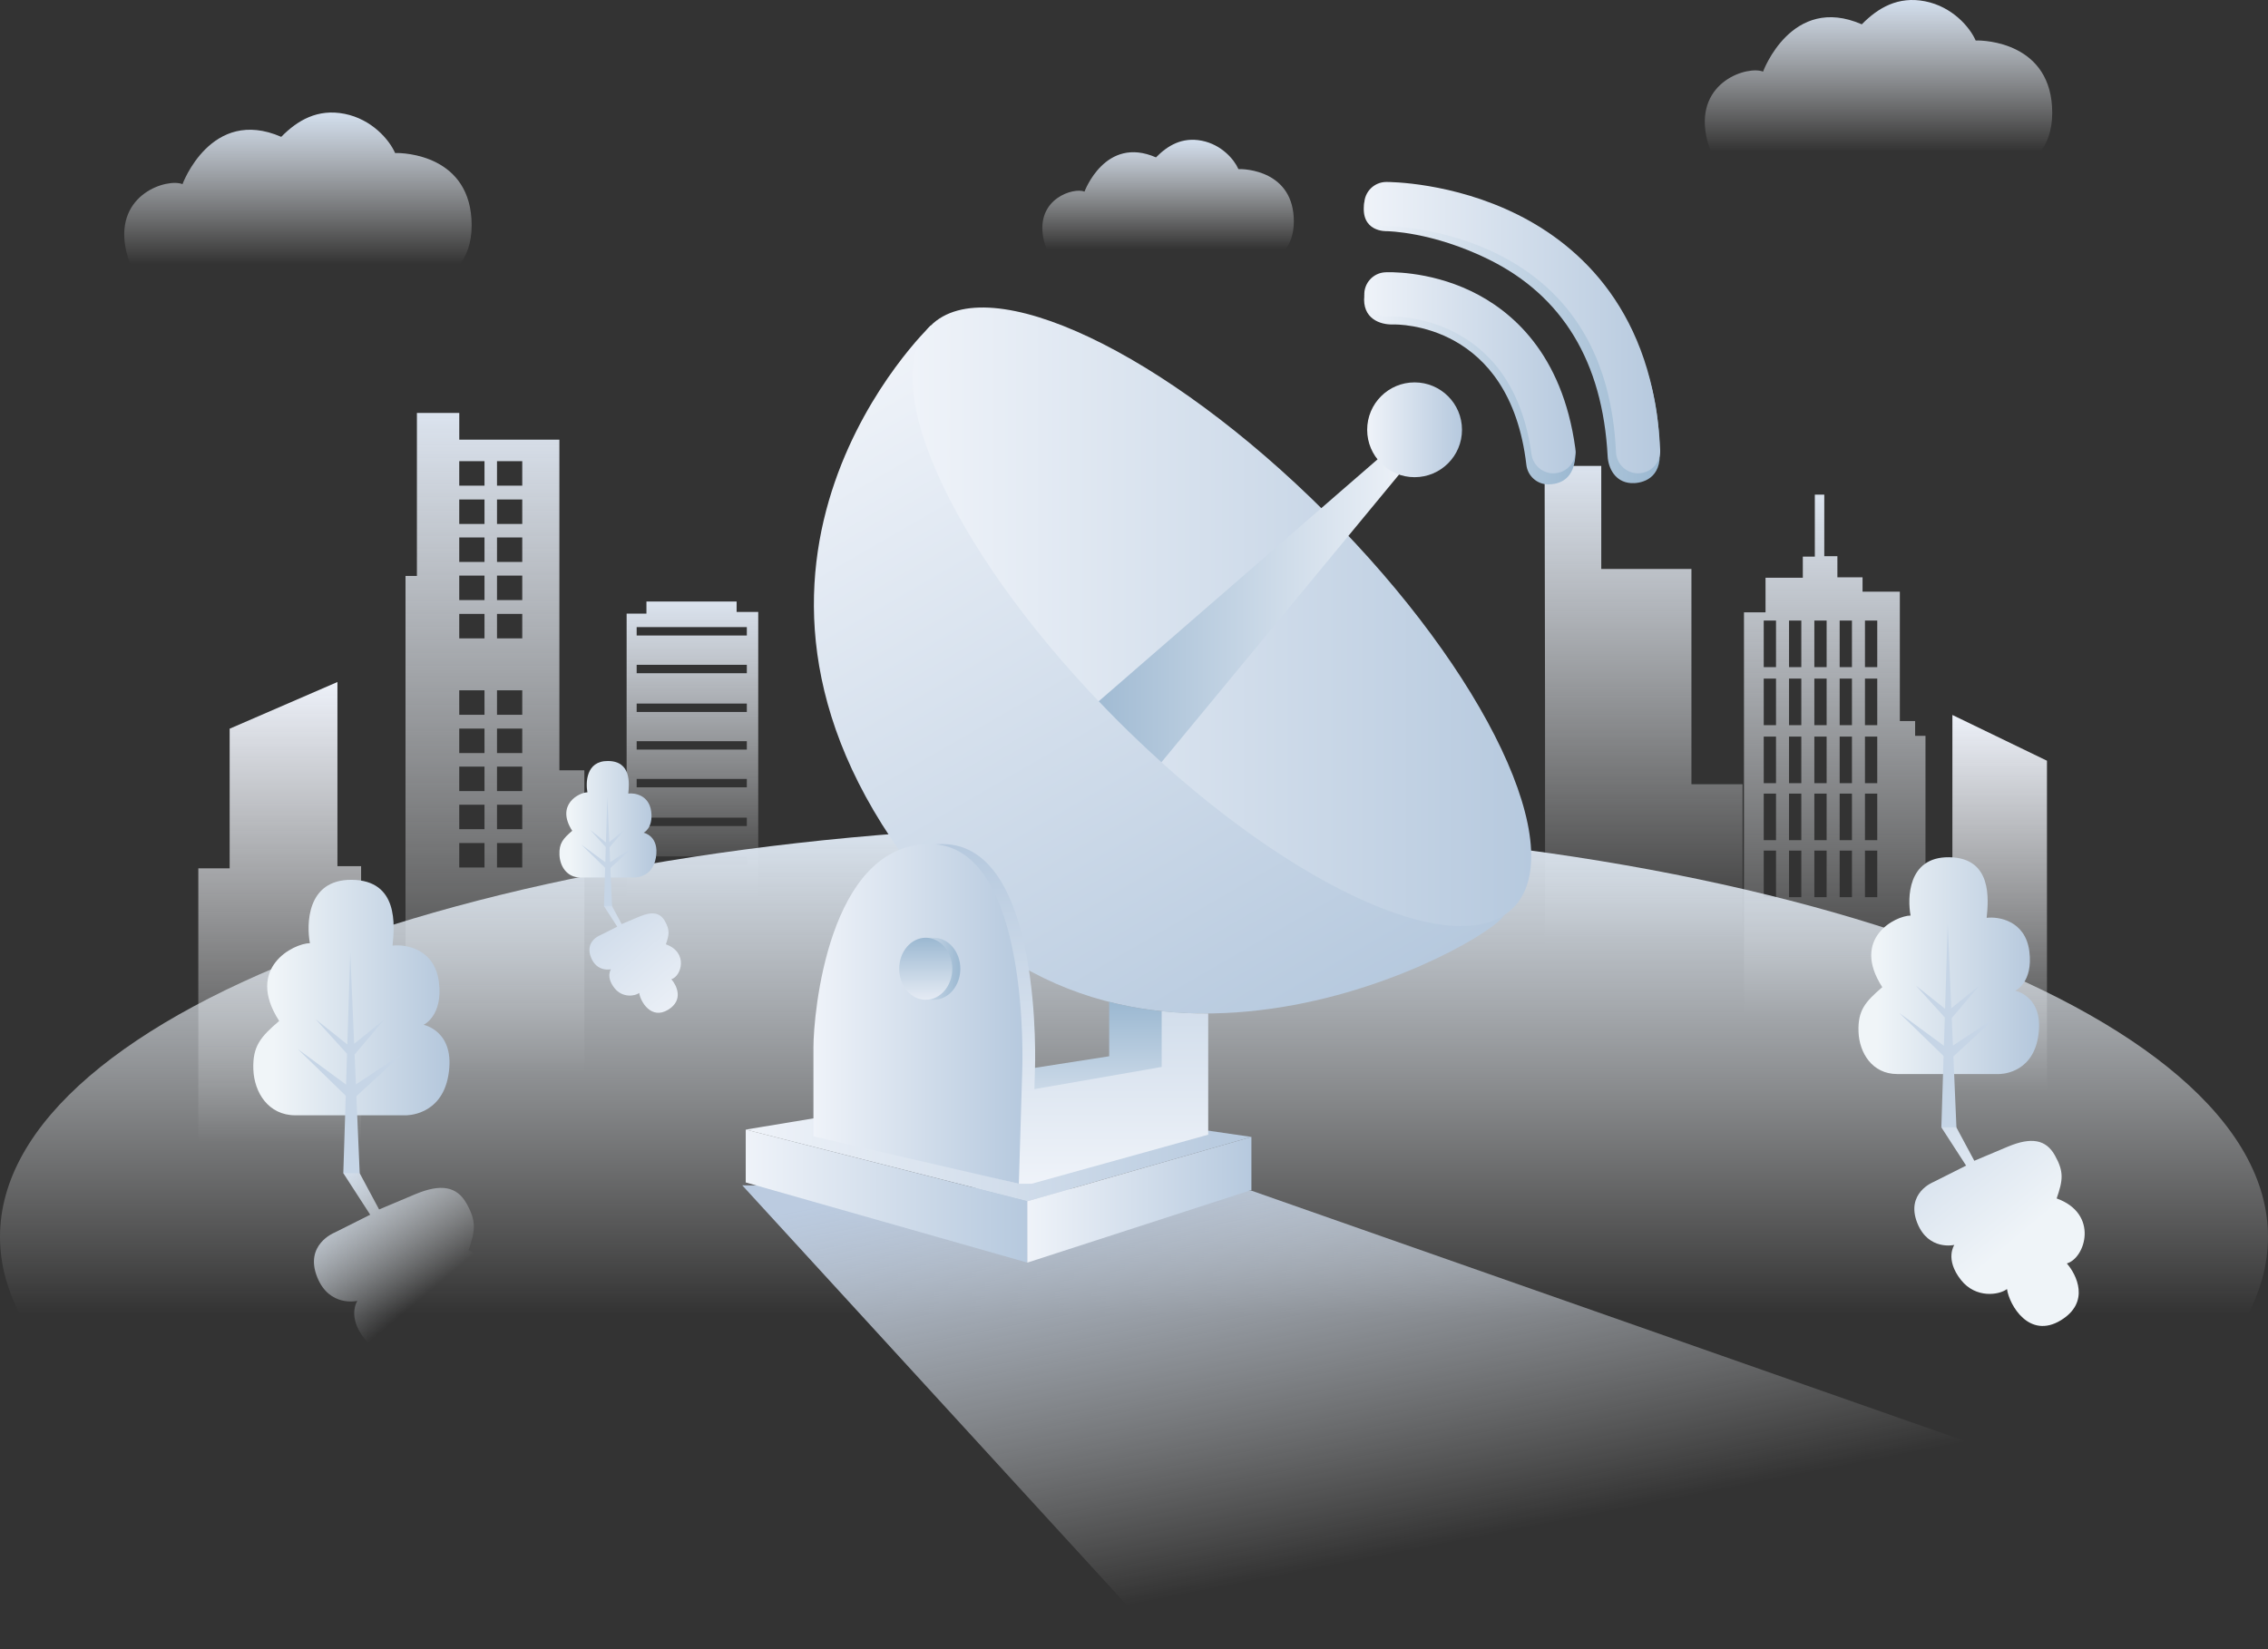 <svg width="330" height="240" viewBox="0 0 330 240" fill="none" xmlns="http://www.w3.org/2000/svg">
<rect x="0" y="0" width="330" height="240" fill="#333333" stroke="none"/>
<g clip-path="url(#clip0_7726_1861)">
<path d="M107.18 89.055V87.538H94.059V89.299H91.177V130.587H110.325V89.055H107.18ZM108.666 125.855H92.636V124.631H108.666V125.855ZM108.666 120.215H92.636V118.992H108.666V120.215ZM108.666 114.58H92.636V113.357H108.666V114.58ZM108.666 109.087H92.636V107.864H108.666V109.087ZM108.666 103.612H92.636V102.389H108.666V103.612ZM108.666 97.972H92.636V96.749H108.666V97.972ZM108.666 92.484H92.636V91.261H108.666V92.484Z" fill="url(#paint0_linear_7726_1861)"/>
<path d="M81.392 112.098V63.983H66.826V60.096H60.662V83.815H59.003V156.384H85.026V112.102H81.392V112.098ZM70.496 126.246H66.822V122.683H70.496V126.246ZM70.496 120.673H66.822V117.111H70.496V120.673ZM70.496 115.127H66.822V111.564H70.496V115.127ZM70.496 109.594H66.822V106.031H70.496V109.594ZM70.496 104.021H66.822V100.458H70.496V104.021ZM70.496 92.902H66.822V89.339H70.496V92.902ZM70.496 87.329H66.822V83.766H70.496V87.329ZM70.496 81.778H66.822V78.216H70.496V81.778ZM70.496 76.25H66.822V72.687H70.496V76.25ZM70.496 70.677H66.822V67.114H70.496V70.677ZM75.989 126.246H72.315V122.683H75.989V126.246ZM75.989 120.673H72.315V117.111H75.989V120.673ZM75.989 115.127H72.315V111.564H75.989V115.127ZM75.989 109.594H72.315V106.031H75.989V109.594ZM75.989 104.021H72.315V100.458H75.989V104.021ZM75.989 92.902H72.315V89.339H75.989V92.902ZM75.989 87.329H72.315V83.766H75.989V87.329ZM75.989 81.778H72.315V78.216H75.989V81.778ZM75.989 76.25H72.315V72.687H75.989V76.25ZM75.989 70.677H72.315V67.114H75.989V70.677Z" fill="url(#paint1_linear_7726_1861)"/>
<path d="M224.746 137.401C224.906 135.333 224.746 67.803 224.746 67.803H232.987V82.797H246.108V114.13H253.549V137.401H224.746Z" fill="url(#paint2_linear_7726_1861)"/>
<path d="M278.656 107.09V104.933H276.432V86.106H271.006V84.015H267.346V80.942H265.437V71.984H264.063V81.004H262.315V84.078H256.889V89.112H253.753V147.479H280.164V107.085H278.656V107.09ZM258.415 130.565H256.627V123.786H258.415V130.565ZM258.415 122.27H256.627V115.492H258.415V122.27ZM258.415 113.975H256.627V107.197H258.415V113.975ZM258.415 105.533H256.627V98.755H258.415V105.533ZM258.415 97.087H256.627V90.309H258.415V97.087ZM262.097 130.565H260.309V123.786H262.097V130.565ZM262.097 122.27H260.309V115.492H262.097V122.27ZM262.097 113.975H260.309V107.197H262.097V113.975ZM262.097 105.533H260.309V98.755H262.097V105.533ZM262.097 97.087H260.309V90.309H262.097V97.087ZM265.78 130.565H263.992V123.786H265.78V130.565ZM265.78 122.27H263.992V115.492H265.78V122.27ZM265.78 113.975H263.992V107.197H265.78V113.975ZM265.78 105.533H263.992V98.755H265.78V105.533ZM265.78 97.087H263.992V90.309H265.78V97.087ZM269.463 130.565H267.675V123.786H269.463V130.565ZM269.463 122.27H267.675V115.492H269.463V122.27ZM269.463 113.975H267.675V107.197H269.463V113.975ZM269.463 105.533H267.675V98.755H269.463V105.533ZM269.463 97.087H267.675V90.309H269.463V97.087ZM273.145 130.565H271.357V123.786H273.145V130.565ZM273.145 122.27H271.357V115.492H273.145V122.27ZM273.145 113.975H271.357V107.197H273.145V113.975ZM273.145 105.533H271.357V98.755H273.145V105.533ZM273.145 97.087H271.357V90.309H273.145V97.087Z" fill="url(#paint3_linear_7726_1861)"/>
<path d="M28.857 166.195V126.371H33.415V106.045L49.098 99.253V126.05H52.541V166.195H28.857Z" fill="url(#paint4_linear_7726_1861)"/>
<path d="M297.839 158.812H284.078V104.048L297.839 110.706V158.812Z" fill="url(#paint5_linear_7726_1861)"/>
<path d="M26.553 26.8C26.553 26.8 30.707 15.468 40.919 19.915C43.276 17.523 46.194 15.784 50.139 16.566C54.084 17.354 56.628 20.307 57.491 22.273C58.727 22.215 68.628 22.544 68.628 32.814C68.628 43.083 56.646 42.888 55.778 42.074C54.711 43.026 49.578 48.189 43.352 42.296C42.004 43.448 37.601 48.327 30.64 41.593C27.416 42.941 19.752 43.977 18.267 36.065C16.781 28.152 24.4 25.92 26.553 26.8Z" fill="url(#paint6_linear_7726_1861)"/>
<path d="M256.529 10.424C256.529 10.424 260.683 -0.909 270.895 3.539C273.252 1.146 276.17 -0.593 280.115 0.19C284.06 0.977 286.604 3.93 287.467 5.896C288.703 5.838 298.604 6.168 298.604 16.437C298.604 26.707 286.622 26.511 285.754 25.697C284.687 26.649 279.554 31.813 273.328 25.92C271.98 27.072 267.577 31.951 260.616 25.217C257.391 26.565 249.728 27.601 248.243 19.689C246.753 11.781 254.376 9.543 256.529 10.424Z" fill="url(#paint7_linear_7726_1861)"/>
<path d="M157.799 27.886C157.799 27.886 160.806 19.68 168.198 22.904C169.906 21.17 172.014 19.911 174.874 20.48C177.734 21.05 179.571 23.189 180.193 24.608C181.087 24.568 188.257 24.803 188.257 32.236C188.257 39.667 179.584 39.525 178.957 38.938C178.183 39.627 174.469 43.364 169.959 39.103C168.985 39.934 165.796 43.47 160.761 38.596C158.426 39.57 152.88 40.321 151.804 34.593C150.723 28.869 156.243 27.25 157.799 27.886Z" fill="url(#paint8_linear_7726_1861)"/>
<path d="M165 240C256.127 240 330 213.137 330 180C330 146.863 256.127 120 165 120C73.873 120 0 146.863 0 180C0 213.137 73.873 240 165 240Z" fill="url(#paint9_linear_7726_1861)"/>
<path d="M52.007 189.314C52.007 189.314 50.437 191.542 53.061 194.86C55.4 197.814 59.096 197.24 60.324 196.293C60.702 198.863 63.855 204.281 68.846 201.216C73.538 198.339 71.279 193.962 69.78 192.241C72.711 191.413 74.894 184.391 68.17 181.967C69.166 179.067 69.344 177.755 67.885 175.148C66.48 172.64 64.171 172.24 60.489 173.765L55.16 176.011L51.767 169.678L49.952 170.727L53.866 176.776L48.68 179.378C48.68 179.378 44.246 181.113 46.158 185.872C47.933 190.284 52.007 189.314 52.007 189.314Z" fill="url(#paint10_linear_7726_1861)"/>
<path d="M42.978 162.308H59.016C59.016 162.308 64.198 162.455 65.23 156.535C66.364 150.037 61.636 149.143 61.636 149.143C61.636 149.143 64.483 147.835 63.864 142.92C63.246 138.006 58.919 137.387 57.117 137.614C57.411 134.701 58.025 128.105 51.175 128.038C44.557 127.976 44.601 134.634 45.091 137.258C42.733 137.285 35.613 140.821 40.621 148.578C37.894 150.913 36.742 152.261 36.862 155.627C36.987 158.994 39.051 162.308 42.978 162.308Z" fill="url(#paint11_linear_7726_1861)"/>
<path d="M58.62 153.31L51.784 157.811L51.598 153.457L55.921 148.36L51.531 151.909L50.962 138.611L50.539 151.998L45.927 148.324L50.499 153.359L50.357 157.838L43.325 152.67L50.308 159.457L49.952 170.732H52.336L51.855 159.524L58.62 153.31Z" fill="#C6D5E6"/>
<path d="M284.363 181.17C284.363 181.17 282.917 183.225 285.332 186.276C287.485 188.998 290.892 188.469 292.021 187.593C292.368 189.959 295.277 194.945 299.872 192.13C304.19 189.479 302.113 185.449 300.73 183.866C303.43 183.105 305.44 176.634 299.249 174.406C300.17 171.737 300.334 170.527 298.986 168.13C297.692 165.822 295.566 165.448 292.177 166.858L287.267 168.926L284.14 163.095L282.472 164.06L286.075 169.629L281.303 172.026C281.303 172.026 277.22 173.623 278.981 178.008C280.613 182.064 284.363 181.17 284.363 181.17Z" fill="url(#paint12_linear_7726_1861)"/>
<path d="M276.05 156.303H290.816C290.816 156.303 295.588 156.441 296.536 150.988C297.576 145.006 293.227 144.184 293.227 144.184C293.227 144.184 295.851 142.978 295.277 138.455C294.703 133.932 290.723 133.358 289.064 133.571C289.335 130.889 289.9 124.814 283.593 124.752C277.504 124.689 277.54 130.818 277.993 133.238C275.823 133.26 269.262 136.516 273.879 143.663C271.371 145.811 270.308 147.057 270.419 150.152C270.53 153.252 272.434 156.303 276.05 156.303Z" fill="url(#paint13_linear_7726_1861)"/>
<path d="M290.456 148.017L284.158 152.163L283.984 148.155L287.969 143.459L283.922 146.728L283.402 134.483L283.015 146.808L278.763 143.427L282.975 148.066L282.846 152.189L276.365 147.426L282.797 153.675L282.472 164.06H284.665L284.225 153.737L290.456 148.017Z" fill="#C6D5E6"/>
<path d="M88.891 141.052C88.891 141.052 88.113 142.155 89.412 143.797C90.568 145.26 92.396 144.975 93.005 144.504C93.192 145.776 94.753 148.453 97.222 146.941C99.543 145.518 98.427 143.352 97.684 142.502C99.134 142.093 100.215 138.62 96.888 137.423C97.382 135.991 97.471 135.342 96.746 134.052C96.052 132.811 94.909 132.611 93.09 133.367L90.452 134.479L88.776 131.348L87.877 131.868L89.812 134.857L87.246 136.142C87.246 136.142 85.053 137.001 86 139.353C86.876 141.533 88.891 141.052 88.891 141.052Z" fill="url(#paint14_linear_7726_1861)"/>
<path d="M84.426 127.696H92.356C92.356 127.696 94.918 127.767 95.429 124.841C95.99 121.625 93.65 121.185 93.65 121.185C93.65 121.185 95.06 120.535 94.753 118.107C94.446 115.678 92.307 115.371 91.418 115.483C91.564 114.042 91.867 110.777 88.478 110.746C85.204 110.715 85.226 114.006 85.471 115.305C84.306 115.318 80.783 117.066 83.26 120.904C81.913 122.056 81.339 122.728 81.401 124.391C81.464 126.059 82.482 127.696 84.426 127.696Z" fill="url(#paint15_linear_7726_1861)"/>
<path d="M92.165 123.244L88.78 125.472L88.691 123.319L90.831 120.798L88.656 122.554L88.375 115.976L88.166 122.599L85.885 120.78L88.144 123.271L88.078 125.485L84.599 122.928L88.051 126.286L87.877 131.863H89.056L88.816 126.322L92.165 123.244Z" fill="#C6D5E6"/>
<path d="M182.031 173.254L298.5 214.135L169.832 240L108 172.5L182.031 173.254Z" fill="url(#paint16_linear_7726_1861)"/>
<path d="M121.395 162.25L108.506 164.385L149.482 174.815L182.084 165.452L172.472 164.06L121.395 162.25Z" fill="url(#paint17_linear_7726_1861)"/>
<path d="M135.414 47.389C135.414 47.389 99.152 81.894 132.576 126.104C163.617 167.165 216.878 137.183 218.821 133.202C193.505 109.025 135.414 47.389 135.414 47.389Z" fill="url(#paint18_linear_7726_1861)"/>
<path d="M192.931 74.617C216.335 98.021 228.526 123.769 220.16 132.135C211.798 140.496 186.046 128.31 162.643 104.906C139.239 81.502 127.048 55.755 135.414 47.389C143.78 39.023 169.528 51.218 192.931 74.617Z" fill="url(#paint19_linear_7726_1861)"/>
<path d="M162.643 104.906C164.742 107.005 166.864 109.016 168.99 110.928L205.825 66.323L203.69 64.023L159.867 102.055C160.775 103.011 161.7 103.959 162.643 104.906Z" fill="url(#paint20_linear_7726_1861)"/>
<path d="M205.825 69.445C209.635 69.445 212.724 66.356 212.724 62.546C212.724 58.737 209.635 55.648 205.825 55.648C202.015 55.648 198.927 58.737 198.927 62.546C198.927 66.356 202.015 69.445 205.825 69.445Z" fill="url(#paint21_linear_7726_1861)"/>
<path d="M225.217 70.495C223.634 70.463 222.277 69.267 222.09 67.652C219.675 46.957 203.37 47.197 202.627 47.22C200.857 47.264 198.153 46.397 198.513 43.003C198.7 41.242 199.554 40.819 201.324 40.762C201.573 40.753 207.48 40.588 213.751 43.742C219.577 46.673 225.929 52.971 229.242 65.749C229.242 69.836 226.854 70.495 225.217 70.495Z" fill="url(#paint22_linear_7726_1861)"/>
<path d="M226.022 68.884C224.439 68.884 223.06 67.715 222.838 66.105C220.009 45.458 202.618 46.019 201.88 46.05C200.11 46.13 198.602 44.769 198.513 42.999C198.424 41.229 199.776 39.721 201.542 39.627C201.791 39.614 207.693 39.33 214.027 42.358C219.911 45.174 227.321 51.423 229.211 65.228C229.451 66.99 228.219 68.609 226.462 68.853C226.316 68.875 226.169 68.884 226.022 68.884Z" fill="url(#paint23_linear_7726_1861)"/>
<path d="M237.288 70.303C235.002 70.147 234.01 68.128 233.917 66.403C233.192 52.672 227.352 43.026 216.553 37.724C208.351 33.699 201.849 33.645 201.76 33.641C201.756 33.641 197.85 33.828 198.504 29.487C199.211 28.335 199.905 27.232 201.684 27.209C202.076 27.205 209.828 27.254 219.386 31.951C228.357 36.354 241.496 46.041 241.496 66.282C241.5 69.974 238.453 70.397 237.288 70.303Z" fill="url(#paint24_linear_7726_1861)"/>
<path d="M238.342 68.884C236.634 68.884 235.211 67.537 235.131 65.815C234.508 52.081 228.735 42.394 217.976 37.012C209.801 32.925 201.822 32.92 201.733 32.916C201.729 32.916 201.724 32.916 201.72 32.916C199.95 32.916 198.513 31.484 198.504 29.714C198.495 27.939 199.928 26.489 201.707 26.48C202.098 26.48 211.331 26.489 220.858 31.253C229.794 35.722 240.642 45.294 241.562 65.517C241.642 67.292 240.268 68.795 238.493 68.875C238.44 68.884 238.391 68.884 238.342 68.884Z" fill="url(#paint25_linear_7726_1861)"/>
<path d="M161.389 145.802V153.715L148.744 155.685V165.457L172.472 160.529V147.421C168.803 147.248 165.085 146.741 161.389 145.802Z" fill="url(#paint26_linear_7726_1861)"/>
<path d="M169.025 147.159V155.272L150.505 158.501L150.589 155.681C150.589 155.681 151.902 122.835 137.122 122.835C122.342 122.835 120.207 147.635 120.207 152.398C120.207 157.162 120.207 165.372 120.207 165.372L148.25 172.271H150.096L175.799 165.128V147.488C173.562 147.501 171.298 147.399 169.025 147.159Z" fill="url(#paint27_linear_7726_1861)"/>
<path d="M118.357 165.372C118.357 165.372 118.357 157.162 118.357 152.398C118.357 147.635 120.492 122.835 135.272 122.835C150.051 122.835 148.739 155.681 148.739 155.681L148.246 172.271L118.357 165.372Z" fill="url(#paint28_linear_7726_1861)"/>
<path d="M139.728 140.981C139.728 138.486 137.998 136.467 135.868 136.467H134.547L134.4 136.805C132.994 137.481 132.007 139.095 132.007 140.981C132.007 142.871 132.999 144.486 134.404 145.162L134.493 145.491L135.823 145.496C135.837 145.496 135.85 145.5 135.863 145.5C135.877 145.5 135.885 145.5 135.899 145.5H135.961V145.496C138.051 145.433 139.728 143.441 139.728 140.981Z" fill="url(#paint29_linear_7726_1861)"/>
<path d="M134.698 145.496C136.83 145.496 138.559 143.474 138.559 140.981C138.559 138.488 136.83 136.467 134.698 136.467C132.566 136.467 130.837 138.488 130.837 140.981C130.837 143.474 132.566 145.496 134.698 145.496Z" fill="url(#paint30_linear_7726_1861)"/>
<path d="M108.506 172.079V164.385L149.482 174.815V183.746L108.506 172.079Z" fill="url(#paint31_linear_7726_1861)"/>
<path d="M182.083 173.182V165.452L149.482 174.815V183.746L182.083 173.182Z" fill="url(#paint32_linear_7726_1861)"/>
</g>
<defs>
<linearGradient id="paint0_linear_7726_1861" x1="100.752" y1="130.588" x2="100.752" y2="87.54" gradientUnits="userSpaceOnUse">
<stop offset="5.35827e-07" stop-color="white" stop-opacity="0"/>
<stop offset="1" stop-color="#DBE3EE"/>
</linearGradient>
<linearGradient id="paint1_linear_7726_1861" x1="72.012" y1="156.381" x2="72.012" y2="60.094" gradientUnits="userSpaceOnUse">
<stop offset="5.35827e-07" stop-color="white" stop-opacity="0"/>
<stop offset="1" stop-color="#DBE3EE"/>
</linearGradient>
<linearGradient id="paint2_linear_7726_1861" x1="239.148" y1="137.399" x2="239.148" y2="67.802" gradientUnits="userSpaceOnUse">
<stop offset="5.35827e-07" stop-color="white" stop-opacity="0"/>
<stop offset="1" stop-color="#DBE3EE"/>
</linearGradient>
<linearGradient id="paint3_linear_7726_1861" x1="266.957" y1="147.482" x2="266.957" y2="71.987" gradientUnits="userSpaceOnUse">
<stop offset="5.35827e-07" stop-color="white" stop-opacity="0"/>
<stop offset="1" stop-color="#DBE3EE"/>
</linearGradient>
<linearGradient id="paint4_linear_7726_1861" x1="40.698" y1="166.197" x2="40.698" y2="99.254" gradientUnits="userSpaceOnUse">
<stop offset="5.35827e-07" stop-color="white" stop-opacity="0"/>
<stop offset="1" stop-color="#EDF1F9"/>
</linearGradient>
<linearGradient id="paint5_linear_7726_1861" x1="290.957" y1="158.812" x2="290.957" y2="104.046" gradientUnits="userSpaceOnUse">
<stop offset="5.35827e-07" stop-color="white" stop-opacity="0"/>
<stop offset="1" stop-color="#EDF1F9"/>
</linearGradient>
<linearGradient id="paint6_linear_7726_1861" x1="43.35" y1="45.084" x2="43.35" y2="16.378" gradientUnits="userSpaceOnUse">
<stop offset="0.233" stop-color="white" stop-opacity="0"/>
<stop offset="1" stop-color="#D3DFEE"/>
</linearGradient>
<linearGradient id="paint7_linear_7726_1861" x1="273.326" y1="28.707" x2="273.326" y2="0.001" gradientUnits="userSpaceOnUse">
<stop offset="0.233" stop-color="white" stop-opacity="0"/>
<stop offset="1" stop-color="#D3DFEE"/>
</linearGradient>
<linearGradient id="paint8_linear_7726_1861" x1="169.958" y1="41.12" x2="169.958" y2="20.342" gradientUnits="userSpaceOnUse">
<stop offset="0.233" stop-color="white" stop-opacity="0"/>
<stop offset="1" stop-color="#D3DFEE"/>
</linearGradient>
<linearGradient id="paint9_linear_7726_1861" x1="165.001" y1="240.002" x2="165.001" y2="119.999" gradientUnits="userSpaceOnUse">
<stop offset="0.406" stop-color="white" stop-opacity="0"/>
<stop offset="1" stop-color="#DAE4EF"/>
</linearGradient>
<linearGradient id="paint10_linear_7726_1861" x1="72.013" y1="198.677" x2="49.136" y2="171.413" gradientUnits="userSpaceOnUse">
<stop offset="0.403" stop-color="#EFF4F8" stop-opacity="0"/>
<stop offset="1" stop-color="#D4DFEC"/>
</linearGradient>
<linearGradient id="paint11_linear_7726_1861" x1="36.855" y1="145.176" x2="65.404" y2="145.176" gradientUnits="userSpaceOnUse">
<stop offset="0.102" stop-color="#F0F5F8"/>
<stop offset="1" stop-color="#B4C7DC"/>
</linearGradient>
<linearGradient id="paint12_linear_7726_1861" x1="302.787" y1="189.794" x2="281.72" y2="164.688" gradientUnits="userSpaceOnUse">
<stop offset="0.403" stop-color="#EFF4F8"/>
<stop offset="1" stop-color="#D4DFEC"/>
</linearGradient>
<linearGradient id="paint13_linear_7726_1861" x1="270.411" y1="140.527" x2="296.7" y2="140.527" gradientUnits="userSpaceOnUse">
<stop offset="0.102" stop-color="#F0F5F8"/>
<stop offset="1" stop-color="#B4C7DC"/>
</linearGradient>
<linearGradient id="paint14_linear_7726_1861" x1="98.788" y1="145.686" x2="87.473" y2="132.201" gradientUnits="userSpaceOnUse">
<stop offset="1.4385e-07" stop-color="#EAEFF6"/>
<stop offset="1" stop-color="#CDDAE9"/>
</linearGradient>
<linearGradient id="paint15_linear_7726_1861" x1="81.398" y1="119.223" x2="95.519" y2="119.223" gradientUnits="userSpaceOnUse">
<stop offset="0.102" stop-color="#F0F5F8"/>
<stop offset="1" stop-color="#B4C7DC"/>
</linearGradient>
<linearGradient id="paint16_linear_7726_1861" x1="218.905" y1="230.433" x2="203.967" y2="153.794" gradientUnits="userSpaceOnUse">
<stop offset="0.094" stop-color="white" stop-opacity="0"/>
<stop offset="0.936" stop-color="#BBCBE0"/>
</linearGradient>
<linearGradient id="paint17_linear_7726_1861" x1="108.504" y1="168.534" x2="182.082" y2="168.534" gradientUnits="userSpaceOnUse">
<stop stop-color="#EFF3F9"/>
<stop offset="1" stop-color="#B6C9DE"/>
</linearGradient>
<linearGradient id="paint18_linear_7726_1861" x1="129.72" y1="50.678" x2="188.11" y2="151.813" gradientUnits="userSpaceOnUse">
<stop stop-color="#EFF3F9"/>
<stop offset="1" stop-color="#B6C9DE"/>
</linearGradient>
<linearGradient id="paint19_linear_7726_1861" x1="132.778" y1="89.762" x2="222.798" y2="89.762" gradientUnits="userSpaceOnUse">
<stop stop-color="#EFF3F9"/>
<stop offset="1" stop-color="#B6C9DE"/>
</linearGradient>
<linearGradient id="paint20_linear_7726_1861" x1="205.824" y1="87.478" x2="159.864" y2="87.478" gradientUnits="userSpaceOnUse">
<stop stop-color="#EFF3F9"/>
<stop offset="1" stop-color="#A1BBD3"/>
</linearGradient>
<linearGradient id="paint21_linear_7726_1861" x1="198.926" y1="62.547" x2="212.722" y2="62.547" gradientUnits="userSpaceOnUse">
<stop stop-color="#EFF3F9"/>
<stop offset="1" stop-color="#B6C9DE"/>
</linearGradient>
<linearGradient id="paint22_linear_7726_1861" x1="198.242" y1="55.328" x2="229.434" y2="55.949" gradientUnits="userSpaceOnUse">
<stop stop-color="#EFF3F9"/>
<stop offset="1" stop-color="#9BB8D1"/>
</linearGradient>
<linearGradient id="paint23_linear_7726_1861" x1="198.509" y1="54.249" x2="229.242" y2="54.249" gradientUnits="userSpaceOnUse">
<stop stop-color="#EFF3F9"/>
<stop offset="1" stop-color="#B6C9DE"/>
</linearGradient>
<linearGradient id="paint24_linear_7726_1861" x1="198.575" y1="48.92" x2="241.379" y2="48.61" gradientUnits="userSpaceOnUse">
<stop stop-color="#EFF3F9"/>
<stop offset="1" stop-color="#9BB8D1"/>
</linearGradient>
<linearGradient id="paint25_linear_7726_1861" x1="198.502" y1="47.684" x2="241.56" y2="47.684" gradientUnits="userSpaceOnUse">
<stop stop-color="#EFF3F9"/>
<stop offset="1" stop-color="#B6C9DE"/>
</linearGradient>
<linearGradient id="paint26_linear_7726_1861" x1="160.608" y1="165.455" x2="160.608" y2="145.801" gradientUnits="userSpaceOnUse">
<stop stop-color="#E5EBF4"/>
<stop offset="1" stop-color="#9BB8D1"/>
</linearGradient>
<linearGradient id="paint27_linear_7726_1861" x1="148.003" y1="172.27" x2="148.003" y2="122.835" gradientUnits="userSpaceOnUse">
<stop stop-color="#EFF3F9"/>
<stop offset="1" stop-color="#B6C9DE"/>
</linearGradient>
<linearGradient id="paint28_linear_7726_1861" x1="118.358" y1="147.553" x2="148.772" y2="147.553" gradientUnits="userSpaceOnUse">
<stop stop-color="#EFF3F9"/>
<stop offset="1" stop-color="#B6C9DE"/>
</linearGradient>
<linearGradient id="paint29_linear_7726_1861" x1="132.01" y1="140.983" x2="139.729" y2="140.983" gradientUnits="userSpaceOnUse">
<stop stop-color="#E5EBF4"/>
<stop offset="1" stop-color="#9BB8D1"/>
</linearGradient>
<linearGradient id="paint30_linear_7726_1861" x1="134.699" y1="145.5" x2="134.699" y2="136.467" gradientUnits="userSpaceOnUse">
<stop stop-color="#E5EBF4"/>
<stop offset="1" stop-color="#9BB8D1"/>
</linearGradient>
<linearGradient id="paint31_linear_7726_1861" x1="108.504" y1="174.067" x2="149.481" y2="174.067" gradientUnits="userSpaceOnUse">
<stop stop-color="#EFF3F9"/>
<stop offset="1" stop-color="#B6C9DE"/>
</linearGradient>
<linearGradient id="paint32_linear_7726_1861" x1="149.481" y1="174.601" x2="182.081" y2="174.601" gradientUnits="userSpaceOnUse">
<stop stop-color="#EFF3F9"/>
<stop offset="1" stop-color="#B6C9DE"/>
</linearGradient>
<clipPath id="clip0_7726_1861">
<rect width="330" height="240" fill="white"/>
</clipPath>
</defs>
</svg>
